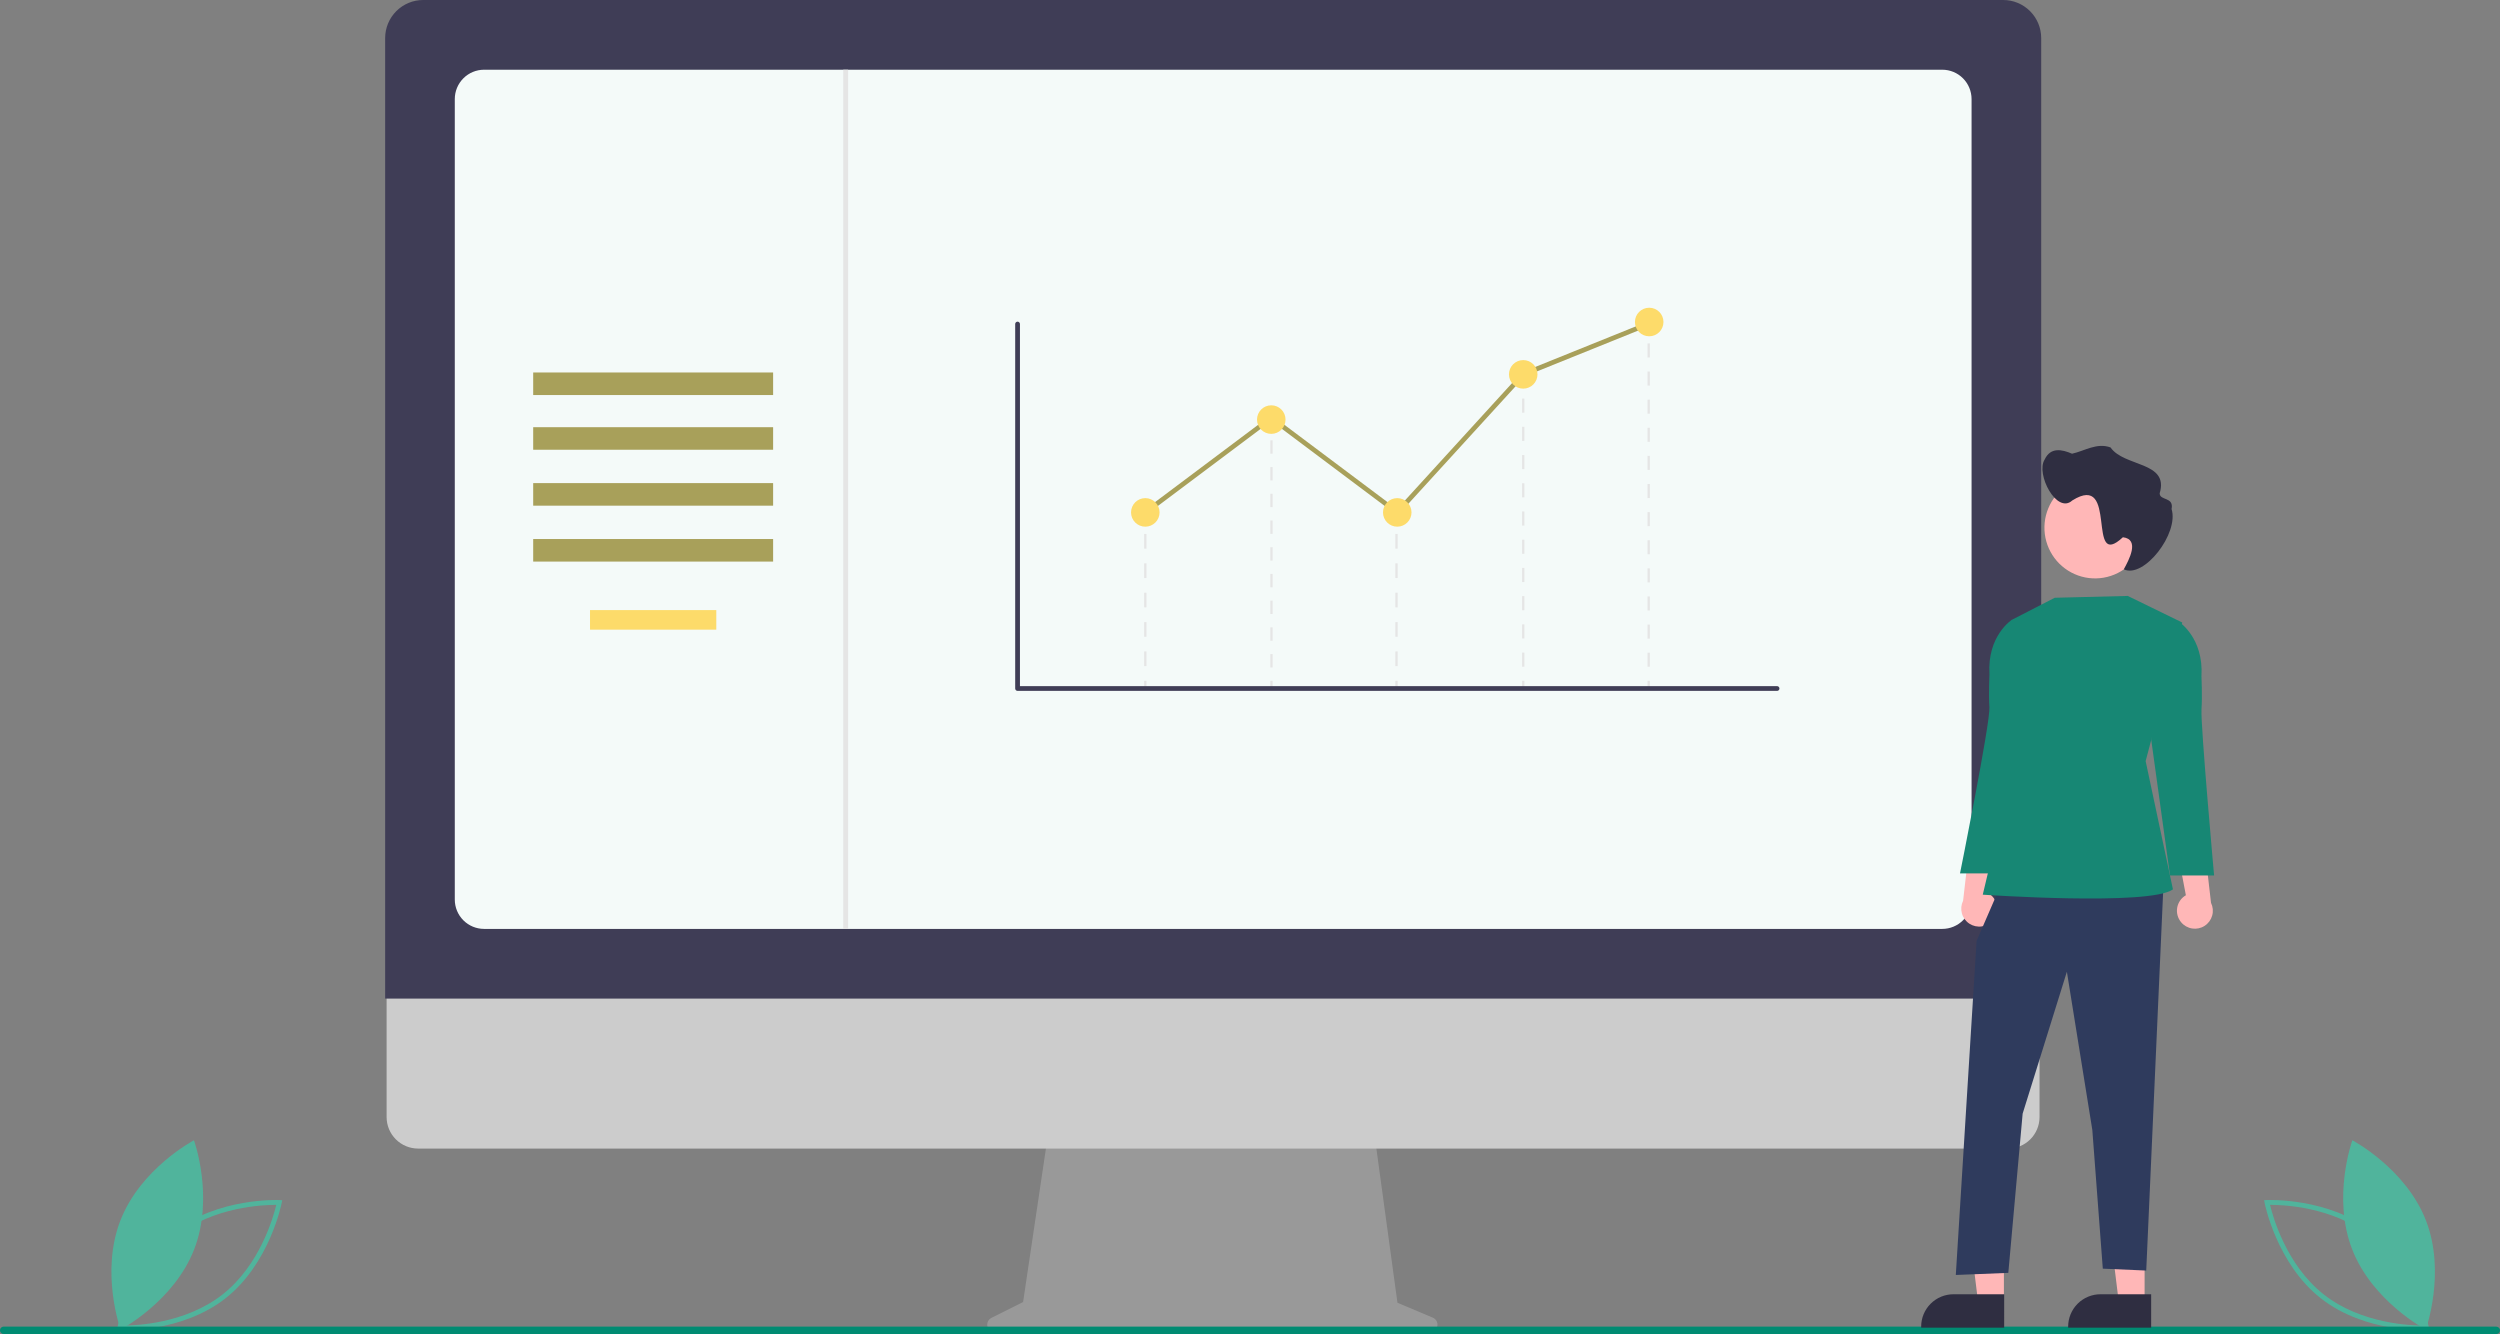 <svg width="238" height="127" viewBox="0 0 238 127" fill="none" xmlns="http://www.w3.org/2000/svg">
<rect x="0" y="0" width="238" height="127" fill="#808080" stroke="none"/>
<g clip-path="url(#clip0)">
<path d="M11.132 126.634L11.181 126.374C11.192 126.316 12.316 120.608 16.527 117.296C20.739 113.983 26.544 114.243 26.602 114.246L26.867 114.259L26.817 114.52C26.806 114.577 25.683 120.285 21.471 123.598C17.26 126.91 11.455 126.651 11.397 126.648L11.132 126.634ZM16.813 117.66C13.252 120.46 11.97 125.04 11.695 126.191C12.878 126.196 17.628 126.031 21.186 123.234C24.743 120.436 26.028 115.855 26.303 114.702C25.12 114.697 20.37 114.862 16.813 117.66Z" fill="#50B49C"/>
<path d="M18.488 118.93C16.559 123.906 11.48 126.573 11.48 126.573C11.48 126.573 9.529 121.173 11.458 116.198C13.387 111.222 18.466 108.554 18.466 108.554C18.466 108.554 20.417 113.954 18.488 118.93Z" fill="#50B49C"/>
<path d="M231.014 126.648C230.956 126.651 225.151 126.91 220.939 123.598C216.728 120.285 215.604 114.577 215.593 114.52L215.544 114.259L215.808 114.246C215.866 114.243 221.671 113.983 225.883 117.296C230.095 120.608 231.218 126.316 231.229 126.374L231.279 126.634L231.014 126.648ZM216.107 114.702C216.383 115.855 217.668 120.436 221.225 123.234C224.782 126.032 229.532 126.196 230.715 126.191C230.441 125.04 229.158 120.46 225.598 117.66C222.04 114.862 217.291 114.697 216.107 114.702H216.107Z" fill="#50B49C"/>
<path d="M223.923 118.93C225.852 123.906 230.931 126.573 230.931 126.573C230.931 126.573 232.882 121.173 230.953 116.198C229.023 111.222 223.944 108.554 223.944 108.554C223.944 108.554 221.993 113.954 223.923 118.93Z" fill="#50B49C"/>
<path d="M136.41 125.444L133.037 124.022L130.723 107.091H99.907L97.399 123.953L94.381 125.464C94.237 125.536 94.121 125.655 94.053 125.802C93.984 125.948 93.967 126.113 94.004 126.271C94.041 126.428 94.13 126.568 94.257 126.668C94.384 126.769 94.54 126.823 94.702 126.823H136.132C136.298 126.823 136.458 126.766 136.586 126.661C136.714 126.556 136.802 126.41 136.835 126.248C136.867 126.085 136.843 125.917 136.766 125.77C136.688 125.624 136.563 125.509 136.41 125.444V125.444Z" fill="#999999"/>
<path d="M191.172 109.344H39.797C39.003 109.342 38.242 109.025 37.681 108.462C37.12 107.899 36.805 107.136 36.805 106.341V84.968H194.164V106.341C194.164 107.136 193.849 107.899 193.288 108.462C192.727 109.025 191.966 109.342 191.172 109.344Z" fill="#CCCCCC"/>
<path d="M194.322 95.069H36.667V3.62C36.668 2.66 37.049 1.74 37.727 1.061C38.405 0.383 39.324 0.001 40.282 0H190.707C191.665 0.001 192.584 0.383 193.262 1.061C193.94 1.74 194.321 2.66 194.322 3.62V95.069Z" fill="#3F3D56"/>
<path d="M184.906 88.432H46.083C45.344 88.431 44.636 88.137 44.113 87.614C43.59 87.09 43.297 86.381 43.296 85.641V9.428C43.297 8.688 43.59 7.979 44.113 7.456C44.635 6.932 45.344 6.638 46.083 6.637H184.906C185.645 6.638 186.353 6.932 186.876 7.456C187.398 7.979 187.692 8.688 187.693 9.428V85.641C187.692 86.381 187.398 87.09 186.876 87.614C186.353 88.137 185.645 88.431 184.906 88.432V88.432Z" fill="#F4FAF9"/>
<path d="M237.647 127H0.367C0.287 127.002 0.209 126.977 0.145 126.93C0.08 126.882 0.033 126.815 0.011 126.738C-0.002 126.685 -0.004 126.631 0.007 126.578C0.017 126.525 0.04 126.475 0.073 126.432C0.106 126.389 0.148 126.354 0.197 126.33C0.245 126.306 0.299 126.294 0.353 126.294H237.618C237.703 126.291 237.785 126.316 237.853 126.367C237.921 126.417 237.97 126.488 237.992 126.57C238.003 126.622 238.003 126.675 237.991 126.727C237.979 126.778 237.956 126.827 237.923 126.868C237.89 126.909 237.848 126.942 237.8 126.965C237.752 126.988 237.7 127 237.647 127Z" fill="#008B72"/>
<path d="M73.601 35.46H50.76V37.608H73.601V35.46Z" fill="#A8A05A"/>
<path d="M73.601 40.669H50.76V42.816H73.601V40.669Z" fill="#A8A05A"/>
<path d="M73.601 45.992H50.76V48.14H73.601V45.992Z" fill="#A8A05A"/>
<path d="M73.601 51.315H50.76V53.463H73.601V51.315Z" fill="#A8A05A"/>
<path d="M68.191 58.08H56.17V59.944H68.191V58.08Z" fill="#FDDB6A"/>
<path d="M109.142 48.781H108.924V49.437H109.142V48.781Z" fill="#E5E5E5"/>
<path d="M109.142 63.415H108.924V62.017H109.142V63.415ZM109.142 60.619H108.924V59.221H109.142V60.619ZM109.142 57.823H108.924V56.426H109.142V57.823ZM109.142 55.028H108.924V53.63H109.142V55.028ZM109.142 52.232H108.924V50.834H109.142V52.232Z" fill="#E5E5E5"/>
<path d="M109.142 64.812H108.924V65.469H109.142V64.812Z" fill="#E5E5E5"/>
<path d="M133.057 48.781H132.839V49.437H133.057V48.781Z" fill="#E5E5E5"/>
<path d="M133.057 63.415H132.839V62.017H133.057V63.415ZM133.057 60.619H132.839V59.221H133.057V60.619ZM133.057 57.823H132.839V56.426H133.057V57.823ZM133.057 55.028H132.839V53.63H133.057V55.028ZM133.057 52.232H132.839V50.834H133.057V52.232Z" fill="#E5E5E5"/>
<path d="M133.057 64.812H132.839V65.469H133.057V64.812Z" fill="#E5E5E5"/>
<path d="M145.121 35.947H144.902V36.603H145.121V35.947Z" fill="#E5E5E5"/>
<path d="M145.121 63.469H144.902V62.125H145.121V63.469ZM145.121 60.782H144.902V59.439H145.121V60.782ZM145.121 58.096H144.902V56.752H145.121V58.096ZM145.121 55.409H144.902V54.066H145.121V55.409ZM145.121 52.722H144.902V51.379H145.121V52.722ZM145.121 50.036H144.902V48.692H145.121V50.036ZM145.121 47.349H144.902V46.006H145.121V47.349ZM145.121 44.662H144.902V43.319H145.121V44.662ZM145.121 41.976H144.902V40.632H145.121V41.976ZM145.121 39.289H144.902V37.946H145.121V39.289Z" fill="#E5E5E5"/>
<path d="M145.121 64.812H144.902V65.469H145.121V64.812Z" fill="#E5E5E5"/>
<path d="M157.064 30.699H156.845V31.355H157.064V30.699Z" fill="#E5E5E5"/>
<path d="M157.064 63.474H156.845V62.136H157.064V63.474ZM157.064 60.797H156.845V59.459H157.064V60.797ZM157.064 58.121H156.845V56.782H157.064V58.121ZM157.064 55.444H156.845V54.106H157.064V55.444ZM157.064 52.768H156.845V51.429H157.064V52.768ZM157.064 50.091H156.845V48.753H157.064V50.091ZM157.064 47.414H156.845V46.076H157.064V47.414ZM157.064 44.738H156.845V43.399H157.064V44.738ZM157.064 42.061H156.845V40.723H157.064V42.061ZM157.064 39.385H156.845V38.046H157.064V39.385ZM157.064 36.708H156.845V35.37H157.064V36.708ZM157.064 34.031H156.845V32.693H157.064V34.031Z" fill="#E5E5E5"/>
<path d="M157.064 64.812H156.845V65.469H157.064V64.812Z" fill="#E5E5E5"/>
<path d="M121.154 39.992H120.936V40.648H121.154V39.992Z" fill="#E5E5E5"/>
<path d="M121.154 63.541H120.936V62.269H121.154V63.541ZM121.154 60.997H120.936V59.725H121.154V60.997ZM121.154 58.454H120.936V57.182H121.154V58.454ZM121.154 55.91H120.936V54.638H121.154V55.91ZM121.154 53.367H120.936V52.095H121.154V53.367ZM121.154 50.823H120.936V49.551H121.154V50.823ZM121.154 48.279H120.936V47.008H121.154V48.279ZM121.154 45.736H120.936V44.464H121.154V45.736ZM121.154 43.192H120.936V41.92H121.154V43.192Z" fill="#E5E5E5"/>
<path d="M121.154 64.812H120.936V65.469H121.154V64.812Z" fill="#E5E5E5"/>
<path d="M169.177 65.773H96.873C96.813 65.773 96.755 65.749 96.713 65.707C96.67 65.664 96.646 65.607 96.646 65.546V30.847C96.646 30.787 96.67 30.729 96.713 30.687C96.755 30.645 96.813 30.621 96.873 30.621C96.933 30.621 96.99 30.645 97.033 30.687C97.075 30.729 97.099 30.787 97.099 30.847V65.32H169.177C169.237 65.32 169.295 65.344 169.337 65.386C169.38 65.429 169.403 65.486 169.403 65.546C169.403 65.607 169.38 65.664 169.337 65.707C169.295 65.749 169.237 65.773 169.177 65.773V65.773Z" fill="#3F3D56"/>
<path d="M133.047 49.085L121.026 40.069L109.168 48.962L108.897 48.599L121.026 39.503L132.99 48.476L144.879 35.449L144.927 35.429L156.92 30.591L157.089 31.012L145.144 35.831L133.047 49.085Z" fill="#A8A05A"/>
<path d="M109.033 50.14C109.783 50.14 110.391 49.532 110.391 48.781C110.391 48.03 109.783 47.421 109.033 47.421C108.283 47.421 107.675 48.03 107.675 48.781C107.675 49.532 108.283 50.14 109.033 50.14Z" fill="#FDDB6A"/>
<path d="M121.026 41.304C121.776 41.304 122.383 40.696 122.383 39.945C122.383 39.194 121.776 38.585 121.026 38.585C120.276 38.585 119.668 39.194 119.668 39.945C119.668 40.696 120.276 41.304 121.026 41.304Z" fill="#FDDB6A"/>
<path d="M133.019 50.14C133.768 50.14 134.376 49.532 134.376 48.781C134.376 48.03 133.768 47.421 133.019 47.421C132.269 47.421 131.661 48.03 131.661 48.781C131.661 49.532 132.269 50.14 133.019 50.14Z" fill="#FDDB6A"/>
<path d="M145.011 36.999C145.761 36.999 146.369 36.39 146.369 35.64C146.369 34.889 145.761 34.28 145.011 34.28C144.262 34.28 143.654 34.889 143.654 35.64C143.654 36.39 144.262 36.999 145.011 36.999Z" fill="#FDDB6A"/>
<path d="M157.004 32.015C157.754 32.015 158.362 31.406 158.362 30.655C158.362 29.904 157.754 29.296 157.004 29.296C156.254 29.296 155.646 29.904 155.646 30.655C155.646 31.406 156.254 32.015 157.004 32.015Z" fill="#FDDB6A"/>
<path d="M80.739 6.637H80.277V88.432H80.739V6.637Z" fill="#E5E5E5"/>
<path d="M189.734 87.595C189.894 87.404 190.01 87.181 190.074 86.941C190.138 86.701 190.149 86.45 190.106 86.205C190.063 85.96 189.966 85.728 189.824 85.525C189.681 85.321 189.496 85.151 189.281 85.028L190.409 79.092L187.515 80.3L186.887 85.751C186.703 86.127 186.663 86.557 186.774 86.96C186.886 87.364 187.142 87.712 187.493 87.939C187.844 88.166 188.266 88.257 188.679 88.193C189.092 88.13 189.467 87.917 189.734 87.595V87.595Z" fill="#FFB7B7"/>
<path d="M204.166 124.015H201.715L200.549 114.549L204.166 114.55L204.166 124.015Z" fill="#FFB7B7"/>
<path d="M204.791 126.393L196.888 126.393V126.293C196.888 125.476 197.213 124.693 197.789 124.115C198.366 123.538 199.149 123.213 199.964 123.213H199.964L204.791 123.214L204.791 126.393Z" fill="#2F2E41"/>
<path d="M190.772 124.015H188.321L187.155 114.549L190.773 114.55L190.772 124.015Z" fill="#FFB7B7"/>
<path d="M190.797 126.393L182.895 126.393V126.293C182.895 125.476 183.219 124.693 183.796 124.115C184.373 123.538 185.155 123.213 185.971 123.213H185.971L190.798 123.214L190.797 126.393Z" fill="#2F2E41"/>
<path d="M190.571 84.039L188.172 89.572L186.193 121.377L191.191 121.177L192.556 106.016L196.767 92.511L199.188 107.566L200.187 120.777L204.322 120.956L205.97 84.039H190.571Z" fill="#2F3B5D"/>
<path d="M202.563 56.733L195.61 56.907L191.528 59.006L191.304 74.486L188.758 85.173C188.758 85.173 204.665 86.269 206.864 84.668L204.265 72.458L207.75 59.263L202.563 56.733Z" fill="#178774"/>
<path d="M192.27 59.248L191.528 59.006C191.528 59.006 189.172 60.52 189.396 64.18C189.396 64.18 189.308 66.074 189.392 67.334C189.489 68.78 186.593 83.147 186.593 83.147H190.791L192.591 70.136L192.27 59.248Z" fill="#178774"/>
<path d="M207.642 87.795C207.482 87.605 207.366 87.382 207.302 87.141C207.237 86.901 207.226 86.65 207.27 86.405C207.313 86.161 207.409 85.928 207.552 85.725C207.694 85.521 207.88 85.352 208.095 85.228L206.966 79.293L209.861 80.5L210.489 85.951C210.673 86.327 210.713 86.757 210.601 87.16C210.489 87.564 210.234 87.912 209.883 88.139C209.532 88.367 209.11 88.457 208.697 88.394C208.284 88.33 207.908 88.117 207.642 87.795V87.795Z" fill="#FFB7B7"/>
<path d="M206.704 59.448L207.447 59.206C207.447 59.206 209.803 60.72 209.579 64.38C209.579 64.38 209.667 66.274 209.583 67.534C209.486 68.98 210.782 83.347 210.782 83.347H206.584L204.785 70.337L206.704 59.448Z" fill="#178774"/>
<path d="M204.269 50.239C204.269 51.193 203.987 52.127 203.457 52.92C202.927 53.714 202.175 54.332 201.294 54.697C200.413 55.063 199.444 55.158 198.509 54.972C197.574 54.786 196.716 54.326 196.041 53.651C195.367 52.976 194.908 52.117 194.722 51.18C194.536 50.244 194.632 49.274 194.997 48.392C195.361 47.51 195.979 46.757 196.772 46.226C197.564 45.696 198.496 45.413 199.45 45.413V45.413C200.081 45.411 200.706 45.535 201.29 45.775C201.874 46.015 202.405 46.369 202.853 46.815C203.3 47.26 203.656 47.79 203.899 48.374C204.142 48.957 204.268 49.583 204.269 50.215C204.269 50.223 204.269 50.231 204.269 50.239Z" fill="#FFB7B7"/>
<path d="M194.646 43.757C195.21 42.541 196.303 42.782 197.259 43.194C198.469 42.925 199.62 42.12 200.923 42.596C202.208 44.467 206.52 43.916 205.602 46.961C205.601 47.691 206.974 47.266 206.734 48.461C207.461 50.761 204.11 55.116 202.186 54.199C202.662 53.326 203.749 51.343 202.1 51.146C198.554 54.45 201.734 44.855 197.279 47.645C195.803 48.997 193.784 45.109 194.646 43.757Z" fill="#2F2E41"/>
</g>
<defs>
<clipPath id="clip0">
<rect width="238" height="127" fill="white"/>
</clipPath>
</defs>
</svg>
